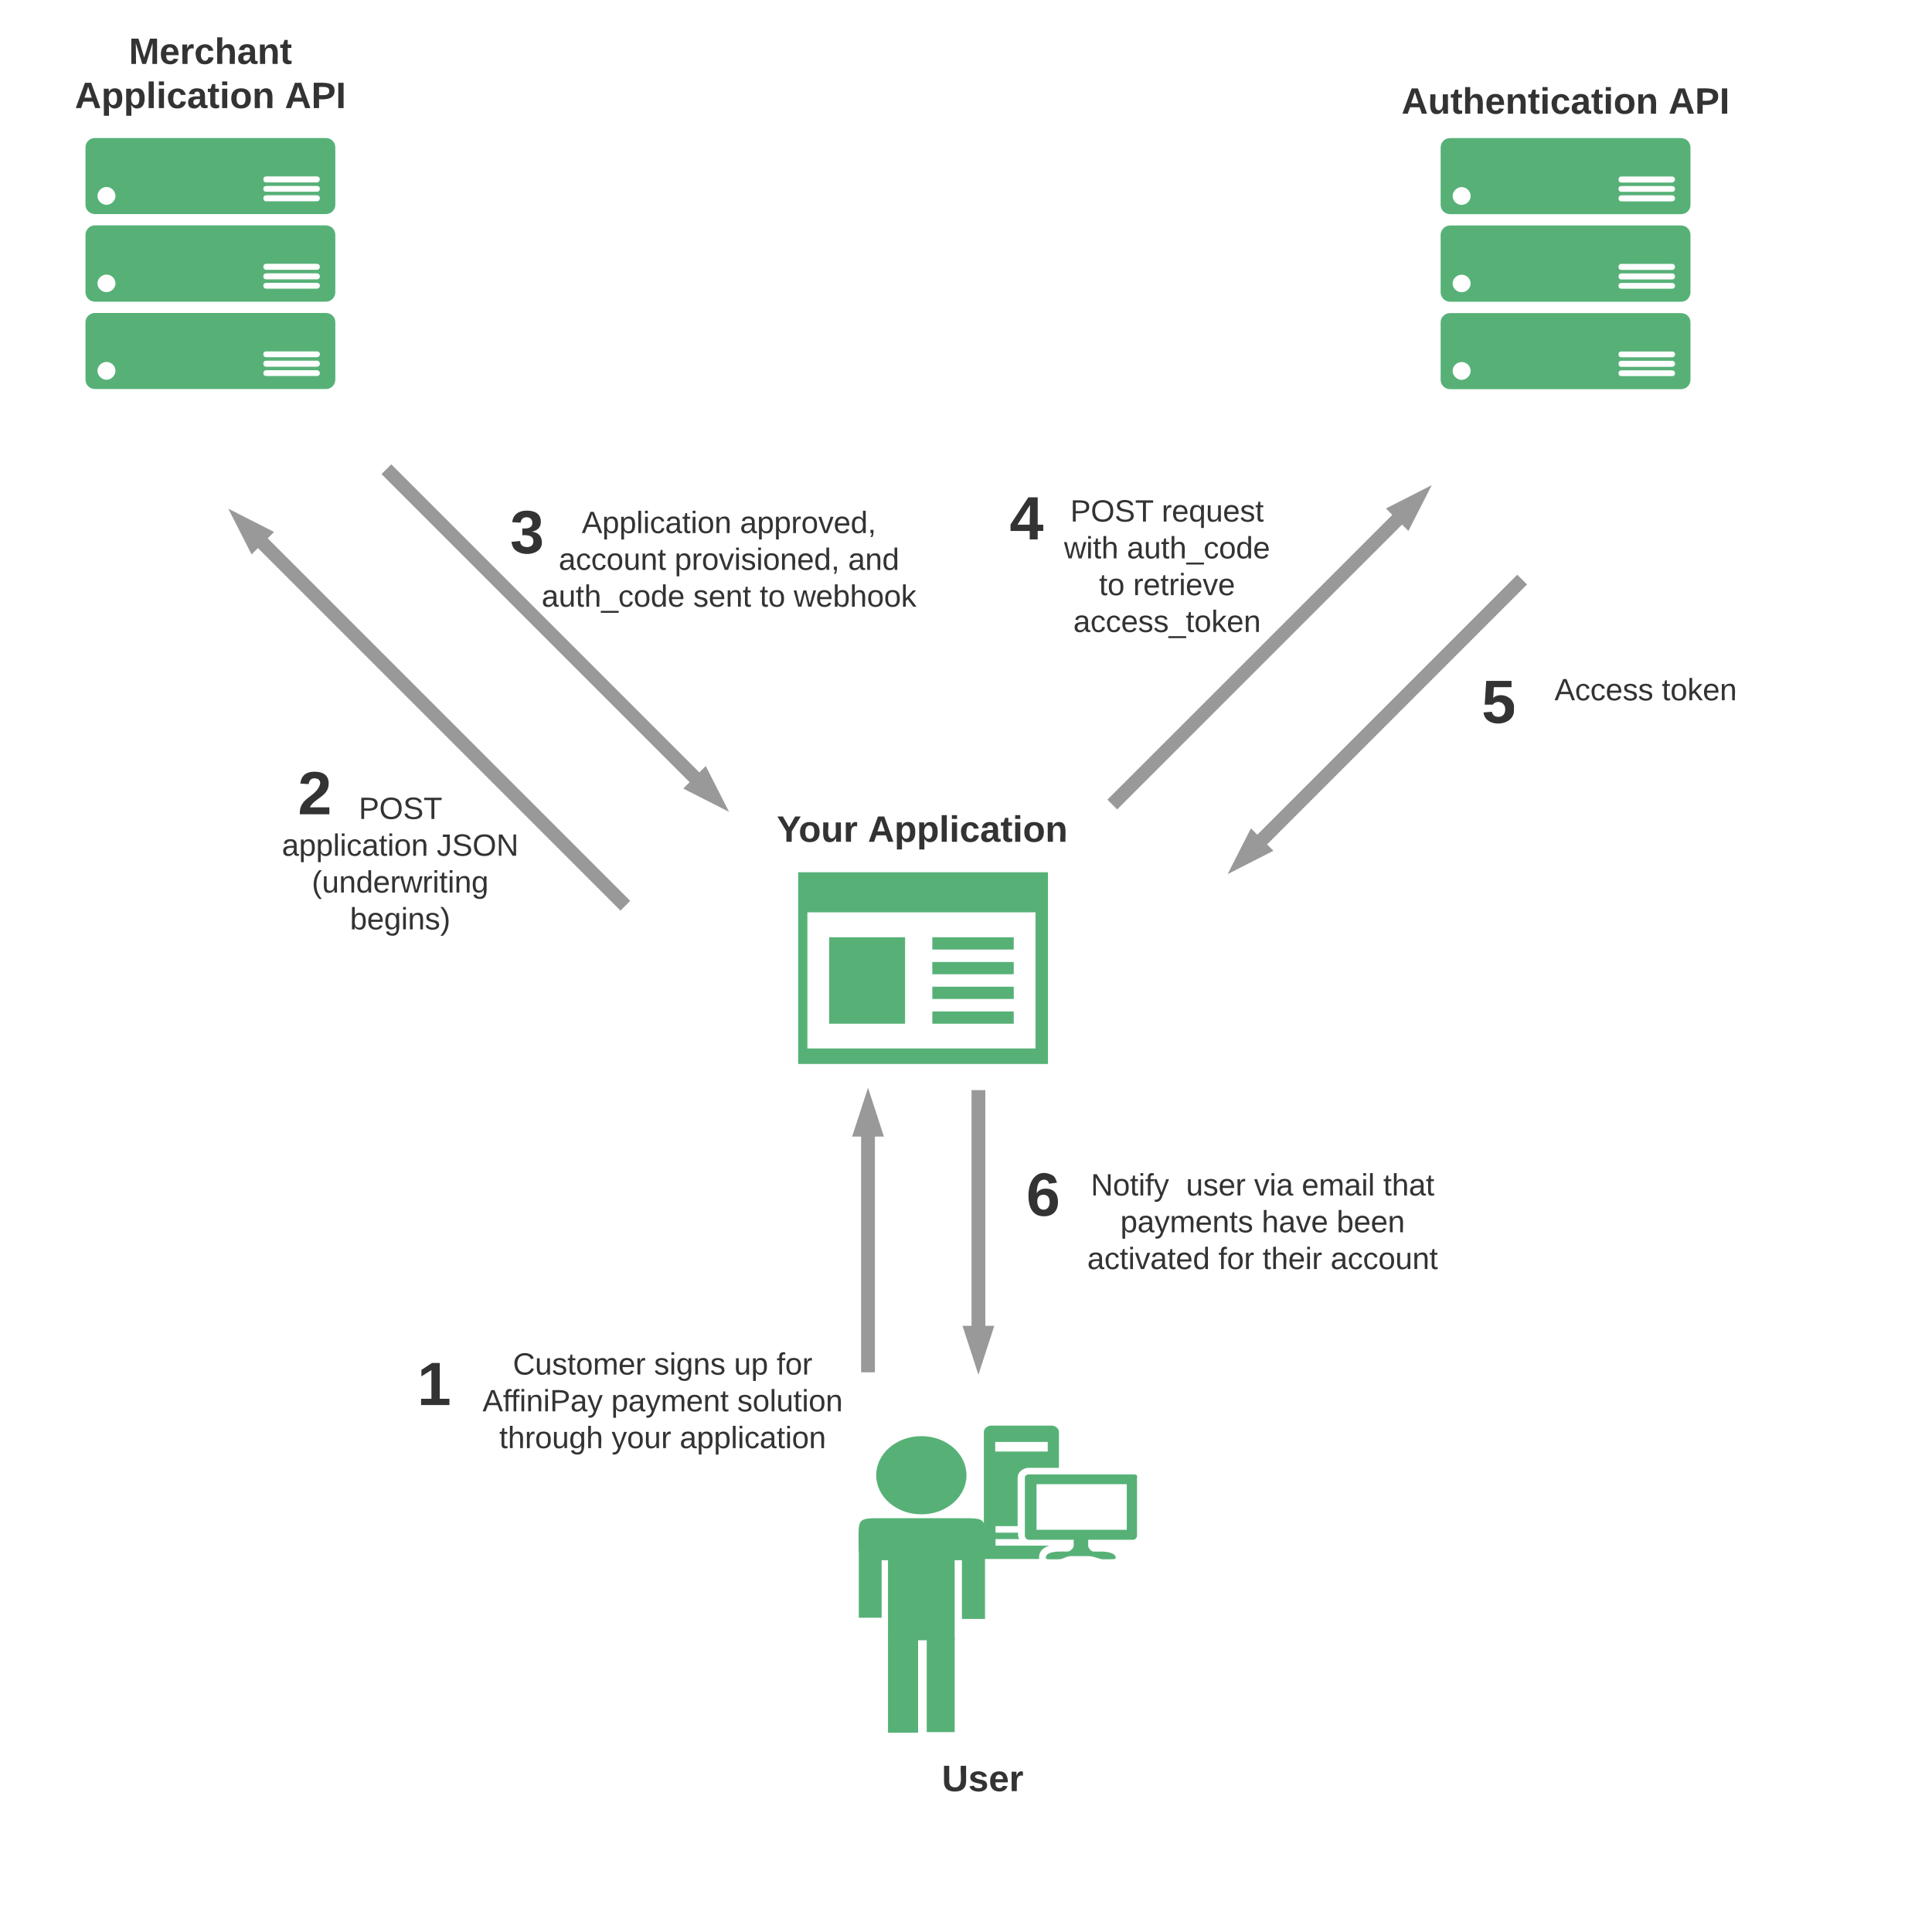<svg xmlns="http://www.w3.org/2000/svg" xmlns:xlink="http://www.w3.org/1999/xlink" width="1400" height="1400" viewBox="0 0 1400 1400"><g transform="translate(-200 -40)"><path d="M829 1034.42V844.36" stroke="#999" stroke-width="10" fill="none"/><path d="M829 844.36l4.64 14.27h-9.28z" stroke="#999" stroke-width="10" fill="#999"/><path d="M778.37 672.07V811H959.4V672.07H778.38zm172 127.68h-165.3V701.1h165.3v98.65z" fill="#57b177"/><path d="M855.85 719.17h-55.03v62.66h55.03v-62.66zM934.6 772.93h-59v8.9h59v-8.9zM934.6 755h-59v8.9h59V755zM934.6 737.1h-59v8.88h59v-8.9zM934.6 719.17h-59v8.9h59v-8.9z" fill="#57b177"/><path d="M735.77 621.67c0-2.77 2.24-5 5-5h254.46c2.76 0 5 2.23 5 5v45.4c0 2.76-2.24 5-5 5H740.77c-2.76 0-5-2.24-5-5z" fill="none"/><use xlink:href="#a" transform="matrix(1,0,0,1,740.769,621.666) translate(22.13 28.333)"/><use xlink:href="#b" transform="matrix(1,0,0,1,740.769,621.666) translate(88.13 28.333)"/><path d="M653.17 696.34L376.83 420" stroke="#999" stroke-width="10" fill="none"/><path d="M376.83 420l13.37 6.8-6.56 6.57z" stroke="#999" stroke-width="10" fill="#999"/><path d="M480 380l236.87 236.87" stroke="#999" stroke-width="10" fill="none"/><path d="M716.87 616.87l-13.36-6.8 6.56-6.56z" stroke="#999" stroke-width="10" fill="#999"/><path d="M1006 623l220.06-220" stroke="#999" stroke-width="10" fill="none"/><path d="M1226.06 403l-6.82 13.36-6.55-6.55z" stroke="#999" stroke-width="10" fill="#999"/><path d="M1303 460l-202 202" stroke="#999" stroke-width="10" fill="none"/><path d="M1101 662l6.8-13.36 6.56 6.55z" stroke="#999" stroke-width="10" fill="#999"/><path d="M909 829.94V1020" stroke="#999" stroke-width="10" fill="none"/><path d="M909 1020l-4.64-14.27h9.28z" stroke="#999" stroke-width="10" fill="#999"/><path d="M900.35 1109c0 15.68-14.63 28.35-32.67 28.35-18.12 0-32.75-12.67-32.75-28.34 0-15.66 14.63-28.33 32.75-28.33 18.04 0 32.67 12.67 32.67 28.34zM839.62 1140.14h56.77c17.48 0 17.48 0 17.48 15.25 0 15.23 0 15.23-17.5 15.23h-56.76c-17.48 0-17.48 0-17.48-15.24 0-15.26 0-15.26 17.48-15.26z" fill="#57b177"/><path d="M843.48 1165.7h48.3v62.9h-48.3v-62.9z" fill="#57b177"/><path d="M843.48 1226.24h21.8v69.35h-21.8v-69.36zM871.55 1226.88h20.24v68.28h-20.25v-68.28zM822.32 1151.52h16.56v60.76h-16.56v-60.76zM897.04 1152.38h16.74v60.76h-16.74v-60.76z" fill="#57b177"/><use xlink:href="#c" transform="matrix(1,0,0,1,792.136,1265.373) translate(76.5 21.667)"/><path d="M1021.85 1108.4h-76.42c-1.34 0-2.78.98-2.78 2.34v42.05c0 1.15 1.1 3 2.78 3h32.6v4.45c0 1.45-2.46 4.07-4.35 4.07h-5.45c-6 0-10.34 1.35-10.34 4.26 0 1.36-.24 1.36 5.66 1.36h3c4.67 0 5.45-2.33 10.12-2.33h11.68c4.56 0 8.12 2.34 11.13 2.34h3c6 0 6-.2 6-1.36 0-2.62-4.67-4.26-10.57-4.26h-5.56c-1.56 0-3.78-2.62-3.78-4.07v-4.46h32.7c1.32 0 2.66-1.66 2.66-3v-42.06c.67-1.17-.45-2.33-2.1-2.33zm-5.34 40.12h-65.4v-33.04h65.4v33.04z" fill="#57b177"/><path d="M937.42 1145.9v-35.16c0-3.78 3.56-7.08 8.23-7.08h21.7v-25.87c0-2.62-2.46-4.75-5.46-4.75h-43.5c-3 0-5.45 2.13-5.45 4.74v91.94H953v-1.65c0-1.65.55-5.92 7.56-8.05H921.4v-4.74h17.24c-.67-.96-.9-2.13-.9-3v-1.65H921.4v-4.74h16.02zm-16.24-61.03h38.04v6.97h-38.04v-6.97z" fill="#57b177"/><path d="M779.54 1309.6c0-2.77 2.24-5 5-5H1039c2.76 0 5 2.23 5 5v45.4c0 2.76-2.24 5-5 5H784.54c-2.76 0-5-2.24-5-5z" fill="none"/><use xlink:href="#d" transform="matrix(1,0,0,1,784.539,1309.594) translate(97.907 28.333)"/><path d="M436.1 266.8H268.82c-3.8 0-6.88 2.92-6.88 6.74v41.48c0 4 3.08 6.9 6.88 6.9H436.1c3.8 0 6.88-2.9 6.88-6.9v-41.48c0-3.82-2.9-6.73-6.88-6.73zm-158.95 48.4c-3.44 0-6.52-3.1-6.52-6.55 0-3.46 3.08-6.37 6.52-6.37 3.62 0 6.52 2.9 6.52 6.37 0 3.46-3.08 6.55-6.52 6.55zm152.43-2.73H393c-1.43 0-2.16-.73-2.16-2s.73-2.18 2.17-2.18h36.58c1.27 0 2.18.9 2.18 2.17s-.9 2-2.18 2zm0-6.73H393c-1.43 0-2.16-.9-2.16-2.18 0-1.28.73-2.2 2.17-2.2h36.58c1.27 0 2.18.92 2.18 2.2 0 1.27-.9 2.18-2.18 2.18zm0-6.9H393c-1.43 0-2.16-.74-2.16-2.2 0-1.27.73-2 2.17-2h36.58c1.27 0 2.18.73 2.18 2 0 1.28-.9 2.2-2.18 2.2zM436.1 203.3H268.82c-3.8 0-6.88 3.1-6.88 6.93v41.48c0 3.83 3.08 6.92 6.88 6.92H436.1c3.8 0 6.88-3.1 6.88-6.9v-41.5c0-3.82-2.9-6.9-6.88-6.9zm-158.95 48.4c-3.44 0-6.52-2.9-6.52-6.36 0-3.46 3.08-6.37 6.52-6.37 3.62 0 6.52 2.9 6.52 6.37 0 3.45-3.08 6.37-6.52 6.37zm152.43-2.54H393c-1.43 0-2.16-.73-2.16-2.2 0-1.26.73-2 2.17-2h36.58c1.27 0 2.18.74 2.18 2 0 1.3-.9 2.2-2.18 2.2zm0-6.73H393c-1.43 0-2.16-.9-2.16-2.2 0-1.26.73-2.17 2.17-2.17h36.58c1.27 0 2.18.9 2.18 2.18 0 1.28-.9 2.2-2.18 2.2zm0-6.92H393c-1.43 0-2.16-.9-2.16-2.17s.73-2.18 2.17-2.18h36.58c1.27 0 2.18.9 2.18 2.18 0 1.27-.9 2.18-2.18 2.18zM436.1 140H268.82c-3.8 0-6.88 2.9-6.88 6.9v41.5c0 3.8 3.08 6.72 6.88 6.72H436.1c3.8 0 6.88-2.9 6.88-6.73v-41.5c0-3.8-2.9-6.9-6.88-6.9zm-158.95 48.4c-3.44 0-6.52-2.92-6.52-6.37 0-3.46 3.08-6.55 6.52-6.55 3.62 0 6.52 3.1 6.52 6.55 0 3.45-3.08 6.36-6.52 6.36zm152.43-2.55H393c-1.43 0-2.16-.9-2.16-2.2 0-1.26.73-2.17 2.17-2.17h36.58c1.27 0 2.18.9 2.18 2.18 0 1.28-.9 2.2-2.18 2.2zm0-6.92H393c-1.43 0-2.16-.72-2.16-2.18 0-1.27.73-2 2.17-2h36.58c1.27 0 2.18.73 2.18 2 0 1.46-.9 2.18-2.18 2.18zm0-6.73H393c-1.43 0-2.16-.9-2.16-2.18 0-1.28.73-2.18 2.17-2.18h36.58c1.27 0 2.18.9 2.18 2.18 0 .9-.9 2.18-2.18 2.18z" fill="#57b177"/><path d="M220 65c0-2.76 2.24-5 5-5h254.46c2.76 0 5 2.24 5 5v64c0 2.76-2.24 5-5 5H225c-2.76 0-5-2.24-5-5z" fill="none"/><use xlink:href="#e" transform="matrix(1,0,0,1,225,65) translate(68.389 21.333)"/><use xlink:href="#f" transform="matrix(1,0,0,1,225,65) translate(29.241 53.333)"/><use xlink:href="#g" transform="matrix(1,0,0,1,225,65) translate(181.389 53.333)"/><path d="M1418.1 266.88h-167.28c-3.8 0-6.88 2.9-6.88 6.73v41.5c0 4 3.08 6.9 6.88 6.9h167.28c3.8 0 6.88-2.9 6.88-6.9v-41.5c0-3.8-2.9-6.72-6.88-6.72zm-158.95 48.4c-3.44 0-6.52-3.1-6.52-6.56 0-3.46 3.08-6.37 6.52-6.37 3.62 0 6.52 2.9 6.52 6.37 0 3.46-3.08 6.55-6.52 6.55zm152.43-2.74H1375c-1.43 0-2.16-.73-2.16-2 0-1.28.73-2.18 2.17-2.18h36.58c1.27 0 2.18.9 2.18 2.18 0 1.27-.9 2-2.18 2zm0-6.73H1375c-1.43 0-2.16-.9-2.16-2.17 0-1.28.73-2.2 2.17-2.2h36.58c1.27 0 2.18.92 2.18 2.2 0 1.27-.9 2.18-2.18 2.18zm0-6.9H1375c-1.43 0-2.16-.73-2.16-2.2 0-1.26.73-2 2.17-2h36.58c1.27 0 2.18.74 2.18 2 0 1.3-.9 2.2-2.18 2.2zM1418.1 203.38h-167.28c-3.8 0-6.88 3.1-6.88 6.9v41.5c0 3.82 3.08 6.9 6.88 6.9h167.28c3.8 0 6.88-3.08 6.88-6.9v-41.5c0-3.8-2.9-6.9-6.88-6.9zm-158.95 48.4c-3.44 0-6.52-2.92-6.52-6.37s3.08-6.36 6.52-6.36c3.62 0 6.52 2.9 6.52 6.37 0 3.46-3.08 6.37-6.52 6.37zm152.43-2.55H1375c-1.43 0-2.16-.73-2.16-2.2 0-1.26.73-2 2.17-2h36.58c1.27 0 2.18.74 2.18 2 0 1.3-.9 2.2-2.18 2.2zm0-6.73H1375c-1.43 0-2.16-.9-2.16-2.2 0-1.26.73-2.17 2.17-2.17h36.58c1.27 0 2.18.9 2.18 2.18 0 1.3-.9 2.2-2.18 2.2zm0-6.92H1375c-1.43 0-2.16-.9-2.16-2.18 0-1.27.73-2.18 2.17-2.18h36.58c1.27 0 2.18.9 2.18 2.18 0 1.27-.9 2.18-2.18 2.18zM1418.1 140.07h-167.28c-3.8 0-6.88 2.9-6.88 6.9v41.5c0 3.8 3.08 6.72 6.88 6.72h167.28c3.8 0 6.88-2.92 6.88-6.74v-41.48c0-3.82-2.9-6.9-6.88-6.9zm-158.95 48.4c-3.44 0-6.52-2.92-6.52-6.37 0-3.46 3.08-6.55 6.52-6.55 3.62 0 6.52 3.1 6.52 6.55 0 3.45-3.08 6.36-6.52 6.36zm152.43-2.55H1375c-1.43 0-2.16-.9-2.16-2.2 0-1.26.73-2.17 2.17-2.17h36.58c1.27 0 2.18.9 2.18 2.18 0 1.28-.9 2.2-2.18 2.2zm0-6.92H1375c-1.43 0-2.16-.72-2.16-2.18 0-1.27.73-2 2.17-2h36.58c1.27 0 2.18.73 2.18 2 0 1.46-.9 2.18-2.18 2.18zm0-6.73H1375c-1.43 0-2.16-.9-2.16-2.18 0-1.3.73-2.2 2.17-2.2h36.58c1.27 0 2.18.9 2.18 2.2 0 .9-.9 2.17-2.18 2.17z" fill="#57b177"/><path d="M1202 85.07c0-2.76 2.24-5 5-5h254.46c2.76 0 5 2.24 5 5v64c0 2.76-2.24 5-5 5H1207c-2.76 0-5-2.24-5-5z" fill="none"/><use xlink:href="#h" transform="matrix(1,0,0,1,1207,85.07) translate(8.611 37.333)"/><use xlink:href="#i" transform="matrix(1,0,0,1,1207,85.07) translate(202.019 37.333)"/><path d="M537.65 991.27c0-2.76 2.24-5 5-5H817c2.76 0 5 2.24 5 5v133.06c0 2.76-2.24 5-5 5H542.65c-2.76 0-5-2.24-5-5z" fill="none"/><use xlink:href="#j" transform="matrix(1,0,0,1,542.647,991.267) translate(29.012 44.778)"/><use xlink:href="#k" transform="matrix(1,0,0,1,542.647,991.267) translate(131.296 44.778)"/><use xlink:href="#l" transform="matrix(1,0,0,1,542.647,991.267) translate(189.259 44.778)"/><use xlink:href="#m" transform="matrix(1,0,0,1,542.647,991.267) translate(220.123 44.778)"/><use xlink:href="#n" transform="matrix(1,0,0,1,542.647,991.267) translate(7.006 71.444)"/><use xlink:href="#o" transform="matrix(1,0,0,1,542.647,991.267) translate(100.278 71.444)"/><use xlink:href="#p" transform="matrix(1,0,0,1,542.647,991.267) translate(191.574 71.444)"/><use xlink:href="#q" transform="matrix(1,0,0,1,542.647,991.267) translate(19.136 98.111)"/><use xlink:href="#r" transform="matrix(1,0,0,1,542.647,991.267) translate(100.556 98.111)"/><use xlink:href="#s" transform="matrix(1,0,0,1,542.647,991.267) translate(149.877 98.111)"/><path d="M474.65 1022.6c0-2.76 2.24-5 5-5h70c2.76 0 5 2.24 5 5v51.67c0 2.76-2.24 5-5 5h-70c-2.76 0-5-2.24-5-5z" fill="none"/><use xlink:href="#t" transform="matrix(1,0,0,1,479.647,1022.6) translate(22.654 35.556)"/><path d="M579.74 385c0-2.76 2.24-5 5-5H871c2.76 0 5 2.24 5 5v126.8c0 2.76-2.24 5-5 5H584.74c-2.76 0-5-2.24-5-5z" fill="none"/><use xlink:href="#u" transform="matrix(1,0,0,1,584.739,385) translate(36.833 41.278)"/><use xlink:href="#v" transform="matrix(1,0,0,1,584.739,385) translate(151.463 41.278)"/><use xlink:href="#w" transform="matrix(1,0,0,1,584.739,385) translate(20.136 67.944)"/><use xlink:href="#x" transform="matrix(1,0,0,1,584.739,385) translate(104.086 67.944)"/><use xlink:href="#y" transform="matrix(1,0,0,1,584.739,385) translate(229.827 67.944)"/><use xlink:href="#z" transform="matrix(1,0,0,1,584.739,385) translate(7.728 94.611)"/><use xlink:href="#A" transform="matrix(1,0,0,1,584.739,385) translate(117.605 94.611)"/><use xlink:href="#B" transform="matrix(1,0,0,1,584.739,385) translate(165.753 94.611)"/><use xlink:href="#C" transform="matrix(1,0,0,1,584.739,385) translate(190.444 94.611)"/><path d="M540 405c0-2.76 2.24-5 5-5h73.35c2.76 0 5 2.24 5 5v53.33c0 2.76-2.24 5-5 5H545c-2.76 0-5-2.24-5-5z" fill="none"/><g><use xlink:href="#D" transform="matrix(1,0,0,1,545,405) translate(24.654 35.889)"/></g><path d="M966.4 865c0-2.76 2.25-5 5-5h286.28c2.76 0 5 2.24 5 5v126.8c0 2.76-2.24 5-5 5H971.4c-2.75 0-5-2.24-5-5z" fill="none"/><g><use xlink:href="#E" transform="matrix(1,0,0,1,971.414,865) translate(19.025 41.278)"/><use xlink:href="#F" transform="matrix(1,0,0,1,971.414,865) translate(88.037 41.278)"/><use xlink:href="#G" transform="matrix(1,0,0,1,971.414,865) translate(137.358 41.278)"/><use xlink:href="#H" transform="matrix(1,0,0,1,971.414,865) translate(171.864 41.278)"/><use xlink:href="#I" transform="matrix(1,0,0,1,971.414,865) translate(230.938 41.278)"/><use xlink:href="#J" transform="matrix(1,0,0,1,971.414,865) translate(40.444 67.944)"/><use xlink:href="#K" transform="matrix(1,0,0,1,971.414,865) translate(142.852 67.944)"/><use xlink:href="#L" transform="matrix(1,0,0,1,971.414,865) translate(197.173 67.944)"/><use xlink:href="#M" transform="matrix(1,0,0,1,971.414,865) translate(16.463 94.611)"/><use xlink:href="#N" transform="matrix(1,0,0,1,971.414,865) translate(111.463 94.611)"/><use xlink:href="#O" transform="matrix(1,0,0,1,971.414,865) translate(143.5 94.611)"/><use xlink:href="#P" transform="matrix(1,0,0,1,971.414,865) translate(192.759 94.611)"/></g><path d="M914 885c0-2.76 2.24-5 5-5h73.35c2.76 0 5 2.24 5 5v53.33c0 2.76-2.24 5-5 5H919c-2.76 0-5-2.24-5-5z" fill="none"/><g><use xlink:href="#Q" transform="matrix(1,0,0,1,919,885) translate(24.654 35.889)"/></g><path d="M1244 468c0-2.76 2.24-5 5-5h286.26c2.76 0 5 2.24 5 5v150c0 2.76-2.24 5-5 5H1249c-2.76 0-5-2.24-5-5z" fill="none"/><g><use xlink:href="#R" transform="matrix(1,0,0,1,1249,468) translate(77.451 79.444)"/><use xlink:href="#S" transform="matrix(1,0,0,1,1249,468) translate(155.228 79.444)"/></g><path d="M1244 528c0-2.76 2.24-5 5-5h73.35c2.76 0 5 2.24 5 5v53.33c0 2.76-2.24 5-5 5H1249c-2.76 0-5-2.24-5-5z" fill="none"/><g><use xlink:href="#T" transform="matrix(1,0,0,1,1249,528) translate(24.654 35.889)"/></g><path d="M963.68 395c0-2.76 2.23-5 5-5h154c2.76 0 5 2.24 5 5v117c0 2.76-2.24 5-5 5h-154c-2.77 0-5-2.24-5-5z" fill="none"/><g><use xlink:href="#U" transform="matrix(1,0,0,1,968.675,395) translate(6.907 22.944)"/><use xlink:href="#V" transform="matrix(1,0,0,1,968.675,395) translate(73.08 22.944)"/><use xlink:href="#W" transform="matrix(1,0,0,1,968.675,395) translate(2.37 49.611)"/><use xlink:href="#X" transform="matrix(1,0,0,1,968.675,395) translate(47.926 49.611)"/><use xlink:href="#B" transform="matrix(1,0,0,1,968.675,395) translate(27.71 76.278)"/><use xlink:href="#Y" transform="matrix(1,0,0,1,968.675,395) translate(52.401 76.278)"/><use xlink:href="#Z" transform="matrix(1,0,0,1,968.675,395) translate(9.099 102.944)"/></g><path d="M902 395c0-2.76 2.24-5 5-5h73.35c2.76 0 5 2.24 5 5v53.33c0 2.76-2.24 5-5 5H907c-2.76 0-5-2.24-5-5z" fill="none"/><g><use xlink:href="#aa" transform="matrix(1,0,0,1,907,395) translate(24.654 35.889)"/></g><path d="M398.96 564c0-2.76 2.24-5 5-5H575c2.76 0 5 2.24 5 5v210c0 2.76-2.24 5-5 5H403.96c-2.76 0-5-2.24-5-5z" fill="none"/><g><use xlink:href="#ab" transform="matrix(1,0,0,1,403.959,564) translate(56 69.444)"/><use xlink:href="#ac" transform="matrix(1,0,0,1,403.959,564) translate(0.321 96.111)"/><use xlink:href="#ad" transform="matrix(1,0,0,1,403.959,564) translate(112.481 96.111)"/><use xlink:href="#ae" transform="matrix(1,0,0,1,403.959,564) translate(21.988 122.778)"/><use xlink:href="#af" transform="matrix(1,0,0,1,403.959,564) translate(49.642 149.444)"/></g><path d="M408.64 579.68c0-2.76 2.24-5 5-5h28.2c2.76 0 5 2.24 5 5v82.64c0 2.76-2.24 5-5 5h-28.2c-2.76 0-5-2.24-5-5z" fill="none"/><g><use xlink:href="#ag" transform="matrix(1,0,0,1,413.639,579.681) translate(2.154 50.389)"/></g><defs><path fill="#333" d="M146-102V0H94v-102L6-248h54l60 105 60-105h54" id="ah"/><path fill="#333" d="M110-194c64 0 96 36 96 99 0 64-35 99-97 99-61 0-95-36-95-99 0-62 34-99 96-99zm-1 164c35 0 45-28 45-65 0-40-10-65-43-65-34 0-45 26-45 65 0 36 10 65 43 65" id="ai"/><path fill="#333" d="M85 4C-2 5 27-109 22-190h50c7 57-23 150 33 157 60-5 35-97 40-157h50l1 190h-47c-2-12 1-28-3-38-12 25-28 42-61 42" id="aj"/><path fill="#333" d="M135-150c-39-12-60 13-60 57V0H25l-1-190h47c2 13-1 29 3 40 6-28 27-53 61-41v41" id="ak"/><g id="a"><use transform="matrix(0.074,0,0,0.074,0,0)" xlink:href="#ah"/><use transform="matrix(0.074,0,0,0.074,15.778,0)" xlink:href="#ai"/><use transform="matrix(0.074,0,0,0.074,32,0)" xlink:href="#aj"/><use transform="matrix(0.074,0,0,0.074,48.222,0)" xlink:href="#ak"/></g><path fill="#333" d="M199 0l-22-63H83L61 0H9l90-248h61L250 0h-51zm-33-102l-36-108c-10 38-24 72-36 108h72" id="al"/><path fill="#333" d="M135-194c53 0 70 44 70 98 0 56-19 98-73 100-31 1-45-17-59-34 3 33 2 69 2 105H25l-1-265h48c2 10 0 23 3 31 11-24 29-35 60-35zM114-30c33 0 39-31 40-66 0-38-9-64-40-64-56 0-55 130 0 130" id="am"/><path fill="#333" d="M25 0v-261h50V0H25" id="an"/><path fill="#333" d="M25-224v-37h50v37H25zM25 0v-190h50V0H25" id="ao"/><path fill="#333" d="M190-63c-7 42-38 67-86 67-59 0-84-38-90-98-12-110 154-137 174-36l-49 2c-2-19-15-32-35-32-30 0-35 28-38 64-6 74 65 87 74 30" id="ap"/><path fill="#333" d="M133-34C117-15 103 5 69 4 32 3 11-16 11-54c-1-60 55-63 116-61 1-26-3-47-28-47-18 1-26 9-28 27l-52-2c7-38 36-58 82-57s74 22 75 68l1 82c-1 14 12 18 25 15v27c-30 8-71 5-69-32zm-48 3c29 0 43-24 42-57-32 0-66-3-65 30 0 17 8 27 23 27" id="aq"/><path fill="#333" d="M115-3C79 11 28 4 28-45v-112H4v-33h27l15-45h31v45h36v33H77v99c-1 23 16 31 38 25v30" id="ar"/><path fill="#333" d="M135-194c87-1 58 113 63 194h-50c-7-57 23-157-34-157-59 0-34 97-39 157H25l-1-190h47c2 12-1 28 3 38 12-26 28-41 61-42" id="as"/><g id="b"><use transform="matrix(0.074,0,0,0.074,0,0)" xlink:href="#al"/><use transform="matrix(0.074,0,0,0.074,19.185,0)" xlink:href="#am"/><use transform="matrix(0.074,0,0,0.074,35.407,0)" xlink:href="#am"/><use transform="matrix(0.074,0,0,0.074,51.63,0)" xlink:href="#an"/><use transform="matrix(0.074,0,0,0.074,59.037,0)" xlink:href="#ao"/><use transform="matrix(0.074,0,0,0.074,66.444,0)" xlink:href="#ap"/><use transform="matrix(0.074,0,0,0.074,81.259,0)" xlink:href="#aq"/><use transform="matrix(0.074,0,0,0.074,96.074,0)" xlink:href="#ar"/><use transform="matrix(0.074,0,0,0.074,104.889,0)" xlink:href="#ao"/><use transform="matrix(0.074,0,0,0.074,112.296,0)" xlink:href="#ai"/><use transform="matrix(0.074,0,0,0.074,128.519,0)" xlink:href="#as"/></g><path fill="#333" d="M238-95c0 69-44 99-111 99C63 4 22-25 22-93v-155h51v151c-1 38 19 59 55 60 90 1 49-130 58-211h52v153" id="at"/><path fill="#333" d="M137-138c1-29-70-34-71-4 15 46 118 7 119 86 1 83-164 76-172 9l43-7c4 19 20 25 44 25 33 8 57-30 24-41C81-84 22-81 20-136c-2-80 154-74 161-7" id="au"/><path fill="#333" d="M185-48c-13 30-37 53-82 52C43 2 14-33 14-96s30-98 90-98c62 0 83 45 84 108H66c0 31 8 55 39 56 18 0 30-7 34-22zm-45-69c5-46-57-63-70-21-2 6-4 13-4 21h74" id="av"/><g id="d"><use transform="matrix(0.074,0,0,0.074,0,0)" xlink:href="#at"/><use transform="matrix(0.074,0,0,0.074,19.185,0)" xlink:href="#au"/><use transform="matrix(0.074,0,0,0.074,34,0)" xlink:href="#av"/><use transform="matrix(0.074,0,0,0.074,48.815,0)" xlink:href="#ak"/></g><path fill="#333" d="M230 0l2-204L168 0h-37L68-204 70 0H24v-248h70l56 185 57-185h69V0h-46" id="aw"/><path fill="#333" d="M114-157C55-157 80-60 75 0H25v-261h50l-1 109c12-26 28-41 61-42 86-1 58 113 63 194h-50c-7-57 23-157-34-157" id="ax"/><g id="e"><use transform="matrix(0.074,0,0,0.074,0,0)" xlink:href="#aw"/><use transform="matrix(0.074,0,0,0.074,22.148,0)" xlink:href="#av"/><use transform="matrix(0.074,0,0,0.074,36.963,0)" xlink:href="#ak"/><use transform="matrix(0.074,0,0,0.074,47.333,0)" xlink:href="#ap"/><use transform="matrix(0.074,0,0,0.074,62.148,0)" xlink:href="#ax"/><use transform="matrix(0.074,0,0,0.074,78.37,0)" xlink:href="#aq"/><use transform="matrix(0.074,0,0,0.074,93.185,0)" xlink:href="#as"/><use transform="matrix(0.074,0,0,0.074,109.407,0)" xlink:href="#ar"/></g><g id="f"><use transform="matrix(0.074,0,0,0.074,0,0)" xlink:href="#al"/><use transform="matrix(0.074,0,0,0.074,19.185,0)" xlink:href="#am"/><use transform="matrix(0.074,0,0,0.074,35.407,0)" xlink:href="#am"/><use transform="matrix(0.074,0,0,0.074,51.63,0)" xlink:href="#an"/><use transform="matrix(0.074,0,0,0.074,59.037,0)" xlink:href="#ao"/><use transform="matrix(0.074,0,0,0.074,66.444,0)" xlink:href="#ap"/><use transform="matrix(0.074,0,0,0.074,81.259,0)" xlink:href="#aq"/><use transform="matrix(0.074,0,0,0.074,96.074,0)" xlink:href="#ar"/><use transform="matrix(0.074,0,0,0.074,104.889,0)" xlink:href="#ao"/><use transform="matrix(0.074,0,0,0.074,112.296,0)" xlink:href="#ai"/><use transform="matrix(0.074,0,0,0.074,128.519,0)" xlink:href="#as"/></g><path fill="#333" d="M24-248c93 1 206-16 204 79-1 75-69 88-152 82V0H24v-248zm52 121c47 0 100 7 100-41 0-47-54-39-100-39v80" id="ay"/><path fill="#333" d="M24 0v-248h52V0H24" id="az"/><g id="g"><use transform="matrix(0.074,0,0,0.074,0,0)" xlink:href="#al"/><use transform="matrix(0.074,0,0,0.074,19.185,0)" xlink:href="#ay"/><use transform="matrix(0.074,0,0,0.074,36.963,0)" xlink:href="#az"/></g><g id="h"><use transform="matrix(0.074,0,0,0.074,0,0)" xlink:href="#al"/><use transform="matrix(0.074,0,0,0.074,19.185,0)" xlink:href="#aj"/><use transform="matrix(0.074,0,0,0.074,35.407,0)" xlink:href="#ar"/><use transform="matrix(0.074,0,0,0.074,44.222,0)" xlink:href="#ax"/><use transform="matrix(0.074,0,0,0.074,60.444,0)" xlink:href="#av"/><use transform="matrix(0.074,0,0,0.074,75.259,0)" xlink:href="#as"/><use transform="matrix(0.074,0,0,0.074,91.481,0)" xlink:href="#ar"/><use transform="matrix(0.074,0,0,0.074,100.296,0)" xlink:href="#ao"/><use transform="matrix(0.074,0,0,0.074,107.704,0)" xlink:href="#ap"/><use transform="matrix(0.074,0,0,0.074,122.519,0)" xlink:href="#aq"/><use transform="matrix(0.074,0,0,0.074,137.333,0)" xlink:href="#ar"/><use transform="matrix(0.074,0,0,0.074,146.148,0)" xlink:href="#ao"/><use transform="matrix(0.074,0,0,0.074,153.556,0)" xlink:href="#ai"/><use transform="matrix(0.074,0,0,0.074,169.778,0)" xlink:href="#as"/></g><g id="i"><use transform="matrix(0.074,0,0,0.074,0,0)" xlink:href="#al"/><use transform="matrix(0.074,0,0,0.074,19.185,0)" xlink:href="#ay"/><use transform="matrix(0.074,0,0,0.074,36.963,0)" xlink:href="#az"/></g><path fill="#333" d="M212-179c-10-28-35-45-73-45-59 0-87 40-87 99 0 60 29 101 89 101 43 0 62-24 78-52l27 14C228-24 195 4 139 4 59 4 22-46 18-125c-6-104 99-153 187-111 19 9 31 26 39 46" id="aA"/><path fill="#333" d="M84 4C-5 8 30-112 23-190h32v120c0 31 7 50 39 49 72-2 45-101 50-169h31l1 190h-30c-1-10 1-25-2-33-11 22-28 36-60 37" id="aB"/><path fill="#333" d="M135-143c-3-34-86-38-87 0 15 53 115 12 119 90S17 21 10-45l28-5c4 36 97 45 98 0-10-56-113-15-118-90-4-57 82-63 122-42 12 7 21 19 24 35" id="aC"/><path fill="#333" d="M59-47c-2 24 18 29 38 22v24C64 9 27 4 27-40v-127H5v-23h24l9-43h21v43h35v23H59v120" id="aD"/><path fill="#333" d="M100-194c62-1 85 37 85 99 1 63-27 99-86 99S16-35 15-95c0-66 28-99 85-99zM99-20c44 1 53-31 53-75 0-43-8-75-51-75s-53 32-53 75 10 74 51 75" id="aE"/><path fill="#333" d="M210-169c-67 3-38 105-44 169h-31v-121c0-29-5-50-35-48C34-165 62-65 56 0H25l-1-190h30c1 10-1 24 2 32 10-44 99-50 107 0 11-21 27-35 58-36 85-2 47 119 55 194h-31v-121c0-29-5-49-35-48" id="aF"/><path fill="#333" d="M100-194c63 0 86 42 84 106H49c0 40 14 67 53 68 26 1 43-12 49-29l28 8c-11 28-37 45-77 45C44 4 14-33 15-96c1-61 26-98 85-98zm52 81c6-60-76-77-97-28-3 7-6 17-6 28h103" id="aG"/><path fill="#333" d="M114-163C36-179 61-72 57 0H25l-1-190h30c1 12-1 29 2 39 6-27 23-49 58-41v29" id="aH"/><g id="j"><use transform="matrix(0.062,0,0,0.062,0,0)" xlink:href="#aA"/><use transform="matrix(0.062,0,0,0.062,15.988,0)" xlink:href="#aB"/><use transform="matrix(0.062,0,0,0.062,28.333,0)" xlink:href="#aC"/><use transform="matrix(0.062,0,0,0.062,39.444,0)" xlink:href="#aD"/><use transform="matrix(0.062,0,0,0.062,45.617,0)" xlink:href="#aE"/><use transform="matrix(0.062,0,0,0.062,57.963,0)" xlink:href="#aF"/><use transform="matrix(0.062,0,0,0.062,76.42,0)" xlink:href="#aG"/><use transform="matrix(0.062,0,0,0.062,88.765,0)" xlink:href="#aH"/></g><path fill="#333" d="M24-231v-30h32v30H24zM24 0v-190h32V0H24" id="aI"/><path fill="#333" d="M177-190C167-65 218 103 67 71c-23-6-38-20-44-43l32-5c15 47 100 32 89-28v-30C133-14 115 1 83 1 29 1 15-40 15-95c0-56 16-97 71-98 29-1 48 16 59 35 1-10 0-23 2-32h30zM94-22c36 0 50-32 50-73 0-42-14-75-50-75-39 0-46 34-46 75s6 73 46 73" id="aJ"/><path fill="#333" d="M117-194c89-4 53 116 60 194h-32v-121c0-31-8-49-39-48C34-167 62-67 57 0H25l-1-190h30c1 10-1 24 2 32 11-22 29-35 61-36" id="aK"/><g id="k"><use transform="matrix(0.062,0,0,0.062,0,0)" xlink:href="#aC"/><use transform="matrix(0.062,0,0,0.062,11.111,0)" xlink:href="#aI"/><use transform="matrix(0.062,0,0,0.062,15.988,0)" xlink:href="#aJ"/><use transform="matrix(0.062,0,0,0.062,28.333,0)" xlink:href="#aK"/><use transform="matrix(0.062,0,0,0.062,40.679,0)" xlink:href="#aC"/></g><path fill="#333" d="M115-194c55 1 70 41 70 98S169 2 115 4C84 4 66-9 55-30l1 105H24l-1-265h31l2 30c10-21 28-34 59-34zm-8 174c40 0 45-34 45-75s-6-73-45-74c-42 0-51 32-51 76 0 43 10 73 51 73" id="aL"/><g id="l"><use transform="matrix(0.062,0,0,0.062,0,0)" xlink:href="#aB"/><use transform="matrix(0.062,0,0,0.062,12.346,0)" xlink:href="#aL"/></g><path fill="#333" d="M101-234c-31-9-42 10-38 44h38v23H63V0H32v-167H5v-23h27c-7-52 17-82 69-68v24" id="aM"/><g id="m"><use transform="matrix(0.062,0,0,0.062,0,0)" xlink:href="#aM"/><use transform="matrix(0.062,0,0,0.062,6.173,0)" xlink:href="#aE"/><use transform="matrix(0.062,0,0,0.062,18.519,0)" xlink:href="#aH"/></g><path fill="#333" d="M205 0l-28-72H64L36 0H1l101-248h38L239 0h-34zm-38-99l-47-123c-12 45-31 82-46 123h93" id="aN"/><path fill="#333" d="M30-248c87 1 191-15 191 75 0 78-77 80-158 76V0H30v-248zm33 125c57 0 124 11 124-50 0-59-68-47-124-48v98" id="aO"/><path fill="#333" d="M141-36C126-15 110 5 73 4 37 3 15-17 15-53c-1-64 63-63 125-63 3-35-9-54-41-54-24 1-41 7-42 31l-33-3c5-37 33-52 76-52 45 0 72 20 72 64v82c-1 20 7 32 28 27v20c-31 9-61-2-59-35zM48-53c0 20 12 33 32 33 41-3 63-29 60-74-43 2-92-5-92 41" id="aP"/><path fill="#333" d="M179-190L93 31C79 59 56 82 12 73V49c39 6 53-20 64-50L1-190h34L92-34l54-156h33" id="aQ"/><g id="n"><use transform="matrix(0.062,0,0,0.062,0,0)" xlink:href="#aN"/><use transform="matrix(0.062,0,0,0.062,14.815,0)" xlink:href="#aM"/><use transform="matrix(0.062,0,0,0.062,20.556,0)" xlink:href="#aM"/><use transform="matrix(0.062,0,0,0.062,26.728,0)" xlink:href="#aI"/><use transform="matrix(0.062,0,0,0.062,31.605,0)" xlink:href="#aK"/><use transform="matrix(0.062,0,0,0.062,43.951,0)" xlink:href="#aI"/><use transform="matrix(0.062,0,0,0.062,48.827,0)" xlink:href="#aO"/><use transform="matrix(0.062,0,0,0.062,63.642,0)" xlink:href="#aP"/><use transform="matrix(0.062,0,0,0.062,75.988,0)" xlink:href="#aQ"/></g><g id="o"><use transform="matrix(0.062,0,0,0.062,0,0)" xlink:href="#aL"/><use transform="matrix(0.062,0,0,0.062,12.346,0)" xlink:href="#aP"/><use transform="matrix(0.062,0,0,0.062,24.691,0)" xlink:href="#aQ"/><use transform="matrix(0.062,0,0,0.062,35.802,0)" xlink:href="#aF"/><use transform="matrix(0.062,0,0,0.062,54.259,0)" xlink:href="#aG"/><use transform="matrix(0.062,0,0,0.062,66.605,0)" xlink:href="#aK"/><use transform="matrix(0.062,0,0,0.062,78.951,0)" xlink:href="#aD"/></g><path fill="#333" d="M24 0v-261h32V0H24" id="aR"/><g id="p"><use transform="matrix(0.062,0,0,0.062,0,0)" xlink:href="#aC"/><use transform="matrix(0.062,0,0,0.062,11.111,0)" xlink:href="#aE"/><use transform="matrix(0.062,0,0,0.062,23.457,0)" xlink:href="#aR"/><use transform="matrix(0.062,0,0,0.062,28.333,0)" xlink:href="#aB"/><use transform="matrix(0.062,0,0,0.062,40.679,0)" xlink:href="#aD"/><use transform="matrix(0.062,0,0,0.062,46.852,0)" xlink:href="#aI"/><use transform="matrix(0.062,0,0,0.062,51.728,0)" xlink:href="#aE"/><use transform="matrix(0.062,0,0,0.062,64.074,0)" xlink:href="#aK"/></g><path fill="#333" d="M106-169C34-169 62-67 57 0H25v-261h32l-1 103c12-21 28-36 61-36 89 0 53 116 60 194h-32v-121c2-32-8-49-39-48" id="aS"/><g id="q"><use transform="matrix(0.062,0,0,0.062,0,0)" xlink:href="#aD"/><use transform="matrix(0.062,0,0,0.062,6.173,0)" xlink:href="#aS"/><use transform="matrix(0.062,0,0,0.062,18.519,0)" xlink:href="#aH"/><use transform="matrix(0.062,0,0,0.062,25.864,0)" xlink:href="#aE"/><use transform="matrix(0.062,0,0,0.062,38.21,0)" xlink:href="#aB"/><use transform="matrix(0.062,0,0,0.062,50.556,0)" xlink:href="#aJ"/><use transform="matrix(0.062,0,0,0.062,62.901,0)" xlink:href="#aS"/></g><g id="r"><use transform="matrix(0.062,0,0,0.062,0,0)" xlink:href="#aQ"/><use transform="matrix(0.062,0,0,0.062,11.111,0)" xlink:href="#aE"/><use transform="matrix(0.062,0,0,0.062,23.457,0)" xlink:href="#aB"/><use transform="matrix(0.062,0,0,0.062,35.802,0)" xlink:href="#aH"/></g><path fill="#333" d="M96-169c-40 0-48 33-48 73s9 75 48 75c24 0 41-14 43-38l32 2c-6 37-31 61-74 61-59 0-76-41-82-99-10-93 101-131 147-64 4 7 5 14 7 22l-32 3c-4-21-16-35-41-35" id="aT"/><g id="s"><use transform="matrix(0.062,0,0,0.062,0,0)" xlink:href="#aP"/><use transform="matrix(0.062,0,0,0.062,12.346,0)" xlink:href="#aL"/><use transform="matrix(0.062,0,0,0.062,24.691,0)" xlink:href="#aL"/><use transform="matrix(0.062,0,0,0.062,37.037,0)" xlink:href="#aR"/><use transform="matrix(0.062,0,0,0.062,41.914,0)" xlink:href="#aI"/><use transform="matrix(0.062,0,0,0.062,46.79,0)" xlink:href="#aT"/><use transform="matrix(0.062,0,0,0.062,57.901,0)" xlink:href="#aP"/><use transform="matrix(0.062,0,0,0.062,70.247,0)" xlink:href="#aD"/><use transform="matrix(0.062,0,0,0.062,76.42,0)" xlink:href="#aI"/><use transform="matrix(0.062,0,0,0.062,81.296,0)" xlink:href="#aE"/><use transform="matrix(0.062,0,0,0.062,93.642,0)" xlink:href="#aK"/></g><path fill="#333" d="M23 0v-37h61v-169l-59 37v-38l62-41h46v211h57V0H23" id="aU"/><use transform="matrix(0.123,0,0,0.123,0,0)" xlink:href="#aU" id="t"/><g id="u"><use transform="matrix(0.062,0,0,0.062,0,0)" xlink:href="#aN"/><use transform="matrix(0.062,0,0,0.062,14.815,0)" xlink:href="#aL"/><use transform="matrix(0.062,0,0,0.062,27.16,0)" xlink:href="#aL"/><use transform="matrix(0.062,0,0,0.062,39.506,0)" xlink:href="#aR"/><use transform="matrix(0.062,0,0,0.062,44.383,0)" xlink:href="#aI"/><use transform="matrix(0.062,0,0,0.062,49.259,0)" xlink:href="#aT"/><use transform="matrix(0.062,0,0,0.062,60.37,0)" xlink:href="#aP"/><use transform="matrix(0.062,0,0,0.062,72.716,0)" xlink:href="#aD"/><use transform="matrix(0.062,0,0,0.062,78.889,0)" xlink:href="#aI"/><use transform="matrix(0.062,0,0,0.062,83.765,0)" xlink:href="#aE"/><use transform="matrix(0.062,0,0,0.062,96.111,0)" xlink:href="#aK"/></g><path fill="#333" d="M108 0H70L1-190h34L89-25l56-165h34" id="aV"/><path fill="#333" d="M85-194c31 0 48 13 60 33l-1-100h32l1 261h-30c-2-10 0-23-3-31C134-8 116 4 85 4 32 4 16-35 15-94c0-66 23-100 70-100zm9 24c-40 0-46 34-46 75 0 40 6 74 45 74 42 0 51-32 51-76 0-42-9-74-50-73" id="aW"/><path fill="#333" d="M68-38c1 34 0 65-14 84H32c9-13 17-26 17-46H33v-38h35" id="aX"/><g id="v"><use transform="matrix(0.062,0,0,0.062,0,0)" xlink:href="#aP"/><use transform="matrix(0.062,0,0,0.062,12.346,0)" xlink:href="#aL"/><use transform="matrix(0.062,0,0,0.062,24.691,0)" xlink:href="#aL"/><use transform="matrix(0.062,0,0,0.062,37.037,0)" xlink:href="#aH"/><use transform="matrix(0.062,0,0,0.062,44.383,0)" xlink:href="#aE"/><use transform="matrix(0.062,0,0,0.062,56.728,0)" xlink:href="#aV"/><use transform="matrix(0.062,0,0,0.062,67.84,0)" xlink:href="#aG"/><use transform="matrix(0.062,0,0,0.062,80.185,0)" xlink:href="#aW"/><use transform="matrix(0.062,0,0,0.062,92.531,0)" xlink:href="#aX"/></g><g id="w"><use transform="matrix(0.062,0,0,0.062,0,0)" xlink:href="#aP"/><use transform="matrix(0.062,0,0,0.062,12.346,0)" xlink:href="#aT"/><use transform="matrix(0.062,0,0,0.062,23.457,0)" xlink:href="#aT"/><use transform="matrix(0.062,0,0,0.062,34.568,0)" xlink:href="#aE"/><use transform="matrix(0.062,0,0,0.062,46.914,0)" xlink:href="#aB"/><use transform="matrix(0.062,0,0,0.062,59.259,0)" xlink:href="#aK"/><use transform="matrix(0.062,0,0,0.062,71.605,0)" xlink:href="#aD"/></g><g id="x"><use transform="matrix(0.062,0,0,0.062,0,0)" xlink:href="#aL"/><use transform="matrix(0.062,0,0,0.062,12.346,0)" xlink:href="#aH"/><use transform="matrix(0.062,0,0,0.062,19.691,0)" xlink:href="#aE"/><use transform="matrix(0.062,0,0,0.062,32.037,0)" xlink:href="#aV"/><use transform="matrix(0.062,0,0,0.062,43.148,0)" xlink:href="#aI"/><use transform="matrix(0.062,0,0,0.062,48.025,0)" xlink:href="#aC"/><use transform="matrix(0.062,0,0,0.062,59.136,0)" xlink:href="#aI"/><use transform="matrix(0.062,0,0,0.062,64.012,0)" xlink:href="#aE"/><use transform="matrix(0.062,0,0,0.062,76.358,0)" xlink:href="#aK"/><use transform="matrix(0.062,0,0,0.062,88.704,0)" xlink:href="#aG"/><use transform="matrix(0.062,0,0,0.062,101.049,0)" xlink:href="#aW"/><use transform="matrix(0.062,0,0,0.062,113.395,0)" xlink:href="#aX"/></g><g id="y"><use transform="matrix(0.062,0,0,0.062,0,0)" xlink:href="#aP"/><use transform="matrix(0.062,0,0,0.062,12.346,0)" xlink:href="#aK"/><use transform="matrix(0.062,0,0,0.062,24.691,0)" xlink:href="#aW"/></g><path fill="#333" d="M-5 72V49h209v23H-5" id="aY"/><g id="z"><use transform="matrix(0.062,0,0,0.062,0,0)" xlink:href="#aP"/><use transform="matrix(0.062,0,0,0.062,12.346,0)" xlink:href="#aB"/><use transform="matrix(0.062,0,0,0.062,24.691,0)" xlink:href="#aD"/><use transform="matrix(0.062,0,0,0.062,30.864,0)" xlink:href="#aS"/><use transform="matrix(0.062,0,0,0.062,43.21,0)" xlink:href="#aY"/><use transform="matrix(0.062,0,0,0.062,55.556,0)" xlink:href="#aT"/><use transform="matrix(0.062,0,0,0.062,66.667,0)" xlink:href="#aE"/><use transform="matrix(0.062,0,0,0.062,79.012,0)" xlink:href="#aW"/><use transform="matrix(0.062,0,0,0.062,91.358,0)" xlink:href="#aG"/></g><g id="A"><use transform="matrix(0.062,0,0,0.062,0,0)" xlink:href="#aC"/><use transform="matrix(0.062,0,0,0.062,11.111,0)" xlink:href="#aG"/><use transform="matrix(0.062,0,0,0.062,23.457,0)" xlink:href="#aK"/><use transform="matrix(0.062,0,0,0.062,35.802,0)" xlink:href="#aD"/></g><g id="B"><use transform="matrix(0.062,0,0,0.062,0,0)" xlink:href="#aD"/><use transform="matrix(0.062,0,0,0.062,6.173,0)" xlink:href="#aE"/></g><path fill="#333" d="M206 0h-36l-40-164L89 0H53L-1-190h32L70-26l43-164h34l41 164 42-164h31" id="aZ"/><path fill="#333" d="M115-194c53 0 69 39 70 98 0 66-23 100-70 100C84 3 66-7 56-30L54 0H23l1-261h32v101c10-23 28-34 59-34zm-8 174c40 0 45-34 45-75 0-40-5-75-45-74-42 0-51 32-51 76 0 43 10 73 51 73" id="ba"/><path fill="#333" d="M143 0L79-87 56-68V0H24v-261h32v163l83-92h37l-77 82L181 0h-38" id="bb"/><g id="C"><use transform="matrix(0.062,0,0,0.062,0,0)" xlink:href="#aZ"/><use transform="matrix(0.062,0,0,0.062,15.988,0)" xlink:href="#aG"/><use transform="matrix(0.062,0,0,0.062,28.333,0)" xlink:href="#ba"/><use transform="matrix(0.062,0,0,0.062,40.679,0)" xlink:href="#aS"/><use transform="matrix(0.062,0,0,0.062,53.025,0)" xlink:href="#aE"/><use transform="matrix(0.062,0,0,0.062,65.37,0)" xlink:href="#aE"/><use transform="matrix(0.062,0,0,0.062,77.716,0)" xlink:href="#bb"/></g><path fill="#333" d="M128-127c34 4 56 21 59 58 7 91-148 94-172 28-4-9-6-17-7-26l51-5c1 24 16 35 40 36 23 0 39-12 38-36-1-31-31-36-65-34v-40c32 2 59-3 59-33 0-20-13-33-34-33s-33 13-35 32l-50-3c6-44 37-68 86-68 50 0 83 20 83 66 0 35-22 52-53 58" id="bc"/><use transform="matrix(0.123,0,0,0.123,0,0)" xlink:href="#bc" id="D"/><path fill="#333" d="M190 0L58-211 59 0H30v-248h39L202-35l-2-213h31V0h-41" id="bd"/><g id="E"><use transform="matrix(0.062,0,0,0.062,0,0)" xlink:href="#bd"/><use transform="matrix(0.062,0,0,0.062,15.988,0)" xlink:href="#aE"/><use transform="matrix(0.062,0,0,0.062,28.333,0)" xlink:href="#aD"/><use transform="matrix(0.062,0,0,0.062,34.506,0)" xlink:href="#aI"/><use transform="matrix(0.062,0,0,0.062,39.383,0)" xlink:href="#aM"/><use transform="matrix(0.062,0,0,0.062,45.556,0)" xlink:href="#aQ"/></g><g id="F"><use transform="matrix(0.062,0,0,0.062,0,0)" xlink:href="#aB"/><use transform="matrix(0.062,0,0,0.062,12.346,0)" xlink:href="#aC"/><use transform="matrix(0.062,0,0,0.062,23.457,0)" xlink:href="#aG"/><use transform="matrix(0.062,0,0,0.062,35.802,0)" xlink:href="#aH"/></g><g id="G"><use transform="matrix(0.062,0,0,0.062,0,0)" xlink:href="#aV"/><use transform="matrix(0.062,0,0,0.062,11.111,0)" xlink:href="#aI"/><use transform="matrix(0.062,0,0,0.062,15.988,0)" xlink:href="#aP"/></g><g id="H"><use transform="matrix(0.062,0,0,0.062,0,0)" xlink:href="#aG"/><use transform="matrix(0.062,0,0,0.062,12.346,0)" xlink:href="#aF"/><use transform="matrix(0.062,0,0,0.062,30.802,0)" xlink:href="#aP"/><use transform="matrix(0.062,0,0,0.062,43.148,0)" xlink:href="#aI"/><use transform="matrix(0.062,0,0,0.062,48.025,0)" xlink:href="#aR"/></g><g id="I"><use transform="matrix(0.062,0,0,0.062,0,0)" xlink:href="#aD"/><use transform="matrix(0.062,0,0,0.062,6.173,0)" xlink:href="#aS"/><use transform="matrix(0.062,0,0,0.062,18.519,0)" xlink:href="#aP"/><use transform="matrix(0.062,0,0,0.062,30.864,0)" xlink:href="#aD"/></g><g id="J"><use transform="matrix(0.062,0,0,0.062,0,0)" xlink:href="#aL"/><use transform="matrix(0.062,0,0,0.062,12.346,0)" xlink:href="#aP"/><use transform="matrix(0.062,0,0,0.062,24.691,0)" xlink:href="#aQ"/><use transform="matrix(0.062,0,0,0.062,35.802,0)" xlink:href="#aF"/><use transform="matrix(0.062,0,0,0.062,54.259,0)" xlink:href="#aG"/><use transform="matrix(0.062,0,0,0.062,66.605,0)" xlink:href="#aK"/><use transform="matrix(0.062,0,0,0.062,78.951,0)" xlink:href="#aD"/><use transform="matrix(0.062,0,0,0.062,85.123,0)" xlink:href="#aC"/></g><g id="K"><use transform="matrix(0.062,0,0,0.062,0,0)" xlink:href="#aS"/><use transform="matrix(0.062,0,0,0.062,12.346,0)" xlink:href="#aP"/><use transform="matrix(0.062,0,0,0.062,24.691,0)" xlink:href="#aV"/><use transform="matrix(0.062,0,0,0.062,35.802,0)" xlink:href="#aG"/></g><g id="L"><use transform="matrix(0.062,0,0,0.062,0,0)" xlink:href="#ba"/><use transform="matrix(0.062,0,0,0.062,12.346,0)" xlink:href="#aG"/><use transform="matrix(0.062,0,0,0.062,24.691,0)" xlink:href="#aG"/><use transform="matrix(0.062,0,0,0.062,37.037,0)" xlink:href="#aK"/></g><g id="M"><use transform="matrix(0.062,0,0,0.062,0,0)" xlink:href="#aP"/><use transform="matrix(0.062,0,0,0.062,12.346,0)" xlink:href="#aT"/><use transform="matrix(0.062,0,0,0.062,23.457,0)" xlink:href="#aD"/><use transform="matrix(0.062,0,0,0.062,29.63,0)" xlink:href="#aI"/><use transform="matrix(0.062,0,0,0.062,34.506,0)" xlink:href="#aV"/><use transform="matrix(0.062,0,0,0.062,45.617,0)" xlink:href="#aP"/><use transform="matrix(0.062,0,0,0.062,57.963,0)" xlink:href="#aD"/><use transform="matrix(0.062,0,0,0.062,64.136,0)" xlink:href="#aG"/><use transform="matrix(0.062,0,0,0.062,76.481,0)" xlink:href="#aW"/></g><g id="N"><use transform="matrix(0.062,0,0,0.062,0,0)" xlink:href="#aM"/><use transform="matrix(0.062,0,0,0.062,6.173,0)" xlink:href="#aE"/><use transform="matrix(0.062,0,0,0.062,18.519,0)" xlink:href="#aH"/></g><g id="O"><use transform="matrix(0.062,0,0,0.062,0,0)" xlink:href="#aD"/><use transform="matrix(0.062,0,0,0.062,6.173,0)" xlink:href="#aS"/><use transform="matrix(0.062,0,0,0.062,18.519,0)" xlink:href="#aG"/><use transform="matrix(0.062,0,0,0.062,30.864,0)" xlink:href="#aI"/><use transform="matrix(0.062,0,0,0.062,35.741,0)" xlink:href="#aH"/></g><g id="P"><use transform="matrix(0.062,0,0,0.062,0,0)" xlink:href="#aP"/><use transform="matrix(0.062,0,0,0.062,12.346,0)" xlink:href="#aT"/><use transform="matrix(0.062,0,0,0.062,23.457,0)" xlink:href="#aT"/><use transform="matrix(0.062,0,0,0.062,34.568,0)" xlink:href="#aE"/><use transform="matrix(0.062,0,0,0.062,46.914,0)" xlink:href="#aB"/><use transform="matrix(0.062,0,0,0.062,59.259,0)" xlink:href="#aK"/><use transform="matrix(0.062,0,0,0.062,71.605,0)" xlink:href="#aD"/></g><path fill="#333" d="M115-159c48 0 72 30 72 78 0 54-30 85-83 85-64 0-91-50-91-122 0-98 58-163 141-120 15 8 21 24 27 44l-47 6c-5-31-48-31-61-4-7 14-11 33-11 60 9-17 28-27 53-27zM102-35c24 0 36-20 36-45s-11-43-37-43c-23 0-36 14-36 38 0 27 11 50 37 50" id="be"/><use transform="matrix(0.123,0,0,0.123,0,0)" xlink:href="#be" id="Q"/><g id="R"><use transform="matrix(0.062,0,0,0.062,0,0)" xlink:href="#aN"/><use transform="matrix(0.062,0,0,0.062,14.815,0)" xlink:href="#aT"/><use transform="matrix(0.062,0,0,0.062,25.926,0)" xlink:href="#aT"/><use transform="matrix(0.062,0,0,0.062,37.037,0)" xlink:href="#aG"/><use transform="matrix(0.062,0,0,0.062,49.383,0)" xlink:href="#aC"/><use transform="matrix(0.062,0,0,0.062,60.494,0)" xlink:href="#aC"/></g><g id="S"><use transform="matrix(0.062,0,0,0.062,0,0)" xlink:href="#aD"/><use transform="matrix(0.062,0,0,0.062,6.173,0)" xlink:href="#aE"/><use transform="matrix(0.062,0,0,0.062,18.519,0)" xlink:href="#bb"/><use transform="matrix(0.062,0,0,0.062,29.63,0)" xlink:href="#aG"/><use transform="matrix(0.062,0,0,0.062,41.975,0)" xlink:href="#aK"/></g><path fill="#333" d="M139-81c0-46-55-55-73-27H18l9-140h149v37H72l-4 63c44-38 133-4 122 66C201 21 21 35 11-62l49-4c5 18 15 30 39 30 26 0 40-18 40-45" id="bf"/><use transform="matrix(0.123,0,0,0.123,0,0)" xlink:href="#bf" id="T"/><path fill="#333" d="M140-251c81 0 123 46 123 126C263-46 219 4 140 4 59 4 17-45 17-125s42-126 123-126zm0 227c63 0 89-41 89-101s-29-99-89-99c-61 0-89 39-89 99S79-25 140-24" id="bg"/><path fill="#333" d="M185-189c-5-48-123-54-124 2 14 75 158 14 163 119 3 78-121 87-175 55-17-10-28-26-33-46l33-7c5 56 141 63 141-1 0-78-155-14-162-118-5-82 145-84 179-34 5 7 8 16 11 25" id="bh"/><path fill="#333" d="M127-220V0H93v-220H8v-28h204v28h-85" id="bi"/><g id="U"><use transform="matrix(0.062,0,0,0.062,0,0)" xlink:href="#aO"/><use transform="matrix(0.062,0,0,0.062,14.815,0)" xlink:href="#bg"/><use transform="matrix(0.062,0,0,0.062,32.099,0)" xlink:href="#bh"/><use transform="matrix(0.062,0,0,0.062,46.914,0)" xlink:href="#bi"/></g><path fill="#333" d="M145-31C134-9 116 4 85 4 32 4 16-35 15-94c0-59 17-99 70-100 32-1 48 14 60 33 0-11-1-24 2-32h30l-1 268h-32zM93-21c41 0 51-33 51-76s-8-73-50-73c-40 0-46 35-46 75s5 74 45 74" id="bj"/><g id="V"><use transform="matrix(0.062,0,0,0.062,0,0)" xlink:href="#aH"/><use transform="matrix(0.062,0,0,0.062,7.346,0)" xlink:href="#aG"/><use transform="matrix(0.062,0,0,0.062,19.691,0)" xlink:href="#bj"/><use transform="matrix(0.062,0,0,0.062,32.037,0)" xlink:href="#aB"/><use transform="matrix(0.062,0,0,0.062,44.383,0)" xlink:href="#aG"/><use transform="matrix(0.062,0,0,0.062,56.728,0)" xlink:href="#aC"/><use transform="matrix(0.062,0,0,0.062,67.84,0)" xlink:href="#aD"/></g><g id="W"><use transform="matrix(0.062,0,0,0.062,0,0)" xlink:href="#aZ"/><use transform="matrix(0.062,0,0,0.062,15.988,0)" xlink:href="#aI"/><use transform="matrix(0.062,0,0,0.062,20.864,0)" xlink:href="#aD"/><use transform="matrix(0.062,0,0,0.062,27.037,0)" xlink:href="#aS"/></g><g id="X"><use transform="matrix(0.062,0,0,0.062,0,0)" xlink:href="#aP"/><use transform="matrix(0.062,0,0,0.062,12.346,0)" xlink:href="#aB"/><use transform="matrix(0.062,0,0,0.062,24.691,0)" xlink:href="#aD"/><use transform="matrix(0.062,0,0,0.062,30.864,0)" xlink:href="#aS"/><use transform="matrix(0.062,0,0,0.062,43.21,0)" xlink:href="#aY"/><use transform="matrix(0.062,0,0,0.062,55.556,0)" xlink:href="#aT"/><use transform="matrix(0.062,0,0,0.062,66.667,0)" xlink:href="#aE"/><use transform="matrix(0.062,0,0,0.062,79.012,0)" xlink:href="#aW"/><use transform="matrix(0.062,0,0,0.062,91.358,0)" xlink:href="#aG"/></g><g id="Y"><use transform="matrix(0.062,0,0,0.062,0,0)" xlink:href="#aH"/><use transform="matrix(0.062,0,0,0.062,7.346,0)" xlink:href="#aG"/><use transform="matrix(0.062,0,0,0.062,19.691,0)" xlink:href="#aD"/><use transform="matrix(0.062,0,0,0.062,25.864,0)" xlink:href="#aH"/><use transform="matrix(0.062,0,0,0.062,33.21,0)" xlink:href="#aI"/><use transform="matrix(0.062,0,0,0.062,38.086,0)" xlink:href="#aG"/><use transform="matrix(0.062,0,0,0.062,50.432,0)" xlink:href="#aV"/><use transform="matrix(0.062,0,0,0.062,61.543,0)" xlink:href="#aG"/></g><g id="Z"><use transform="matrix(0.062,0,0,0.062,0,0)" xlink:href="#aP"/><use transform="matrix(0.062,0,0,0.062,12.346,0)" xlink:href="#aT"/><use transform="matrix(0.062,0,0,0.062,23.457,0)" xlink:href="#aT"/><use transform="matrix(0.062,0,0,0.062,34.568,0)" xlink:href="#aG"/><use transform="matrix(0.062,0,0,0.062,46.914,0)" xlink:href="#aC"/><use transform="matrix(0.062,0,0,0.062,58.025,0)" xlink:href="#aC"/><use transform="matrix(0.062,0,0,0.062,69.136,0)" xlink:href="#aY"/><use transform="matrix(0.062,0,0,0.062,81.481,0)" xlink:href="#aD"/><use transform="matrix(0.062,0,0,0.062,87.654,0)" xlink:href="#aE"/><use transform="matrix(0.062,0,0,0.062,100,0)" xlink:href="#bb"/><use transform="matrix(0.062,0,0,0.062,111.111,0)" xlink:href="#aG"/><use transform="matrix(0.062,0,0,0.062,123.457,0)" xlink:href="#aK"/></g><path fill="#333" d="M165-50V0h-47v-50H5v-38l105-160h55v161h33v37h-33zm-47-37l2-116L46-87h72" id="bk"/><use transform="matrix(0.123,0,0,0.123,0,0)" xlink:href="#bk" id="aa"/><g id="ab"><use transform="matrix(0.062,0,0,0.062,0,0)" xlink:href="#aO"/><use transform="matrix(0.062,0,0,0.062,14.815,0)" xlink:href="#bg"/><use transform="matrix(0.062,0,0,0.062,32.099,0)" xlink:href="#bh"/><use transform="matrix(0.062,0,0,0.062,46.914,0)" xlink:href="#bi"/></g><g id="ac"><use transform="matrix(0.062,0,0,0.062,0,0)" xlink:href="#aP"/><use transform="matrix(0.062,0,0,0.062,12.346,0)" xlink:href="#aL"/><use transform="matrix(0.062,0,0,0.062,24.691,0)" xlink:href="#aL"/><use transform="matrix(0.062,0,0,0.062,37.037,0)" xlink:href="#aR"/><use transform="matrix(0.062,0,0,0.062,41.914,0)" xlink:href="#aI"/><use transform="matrix(0.062,0,0,0.062,46.79,0)" xlink:href="#aT"/><use transform="matrix(0.062,0,0,0.062,57.901,0)" xlink:href="#aP"/><use transform="matrix(0.062,0,0,0.062,70.247,0)" xlink:href="#aD"/><use transform="matrix(0.062,0,0,0.062,76.42,0)" xlink:href="#aI"/><use transform="matrix(0.062,0,0,0.062,81.296,0)" xlink:href="#aE"/><use transform="matrix(0.062,0,0,0.062,93.642,0)" xlink:href="#aK"/></g><path fill="#333" d="M153-248C145-148 188 4 80 4 36 3 13-21 6-62l32-5c4 25 16 42 43 43 27 0 39-20 39-49v-147H72v-28h81" id="bl"/><g id="ad"><use transform="matrix(0.062,0,0,0.062,0,0)" xlink:href="#bl"/><use transform="matrix(0.062,0,0,0.062,11.111,0)" xlink:href="#bh"/><use transform="matrix(0.062,0,0,0.062,25.926,0)" xlink:href="#bg"/><use transform="matrix(0.062,0,0,0.062,43.21,0)" xlink:href="#bd"/></g><path fill="#333" d="M87 75C49 33 22-17 22-94c0-76 28-126 65-167h31c-38 41-64 92-64 168S80 34 118 75H87" id="bm"/><g id="ae"><use transform="matrix(0.062,0,0,0.062,0,0)" xlink:href="#bm"/><use transform="matrix(0.062,0,0,0.062,7.346,0)" xlink:href="#aB"/><use transform="matrix(0.062,0,0,0.062,19.691,0)" xlink:href="#aK"/><use transform="matrix(0.062,0,0,0.062,32.037,0)" xlink:href="#aW"/><use transform="matrix(0.062,0,0,0.062,44.383,0)" xlink:href="#aG"/><use transform="matrix(0.062,0,0,0.062,56.728,0)" xlink:href="#aH"/><use transform="matrix(0.062,0,0,0.062,64.074,0)" xlink:href="#aZ"/><use transform="matrix(0.062,0,0,0.062,80.062,0)" xlink:href="#aH"/><use transform="matrix(0.062,0,0,0.062,87.407,0)" xlink:href="#aI"/><use transform="matrix(0.062,0,0,0.062,92.284,0)" xlink:href="#aD"/><use transform="matrix(0.062,0,0,0.062,98.457,0)" xlink:href="#aI"/><use transform="matrix(0.062,0,0,0.062,103.333,0)" xlink:href="#aK"/><use transform="matrix(0.062,0,0,0.062,115.679,0)" xlink:href="#aJ"/></g><path fill="#333" d="M33-261c38 41 65 92 65 168S71 34 33 75H2C39 34 66-17 66-93S39-220 2-261h31" id="bn"/><g id="af"><use transform="matrix(0.062,0,0,0.062,0,0)" xlink:href="#ba"/><use transform="matrix(0.062,0,0,0.062,12.346,0)" xlink:href="#aG"/><use transform="matrix(0.062,0,0,0.062,24.691,0)" xlink:href="#aJ"/><use transform="matrix(0.062,0,0,0.062,37.037,0)" xlink:href="#aI"/><use transform="matrix(0.062,0,0,0.062,41.914,0)" xlink:href="#aK"/><use transform="matrix(0.062,0,0,0.062,54.259,0)" xlink:href="#aC"/><use transform="matrix(0.062,0,0,0.062,65.37,0)" xlink:href="#bn"/></g><path fill="#333" d="M182-182c0 78-84 86-111 141h115V0H12c-6-101 99-100 120-180 1-22-12-31-33-32-23 0-32 14-35 34l-49-3c5-45 32-70 84-70 51 0 83 22 83 69" id="bo"/><use transform="matrix(0.123,0,0,0.123,0,0)" xlink:href="#bo" id="ag"/></defs></g></svg>
